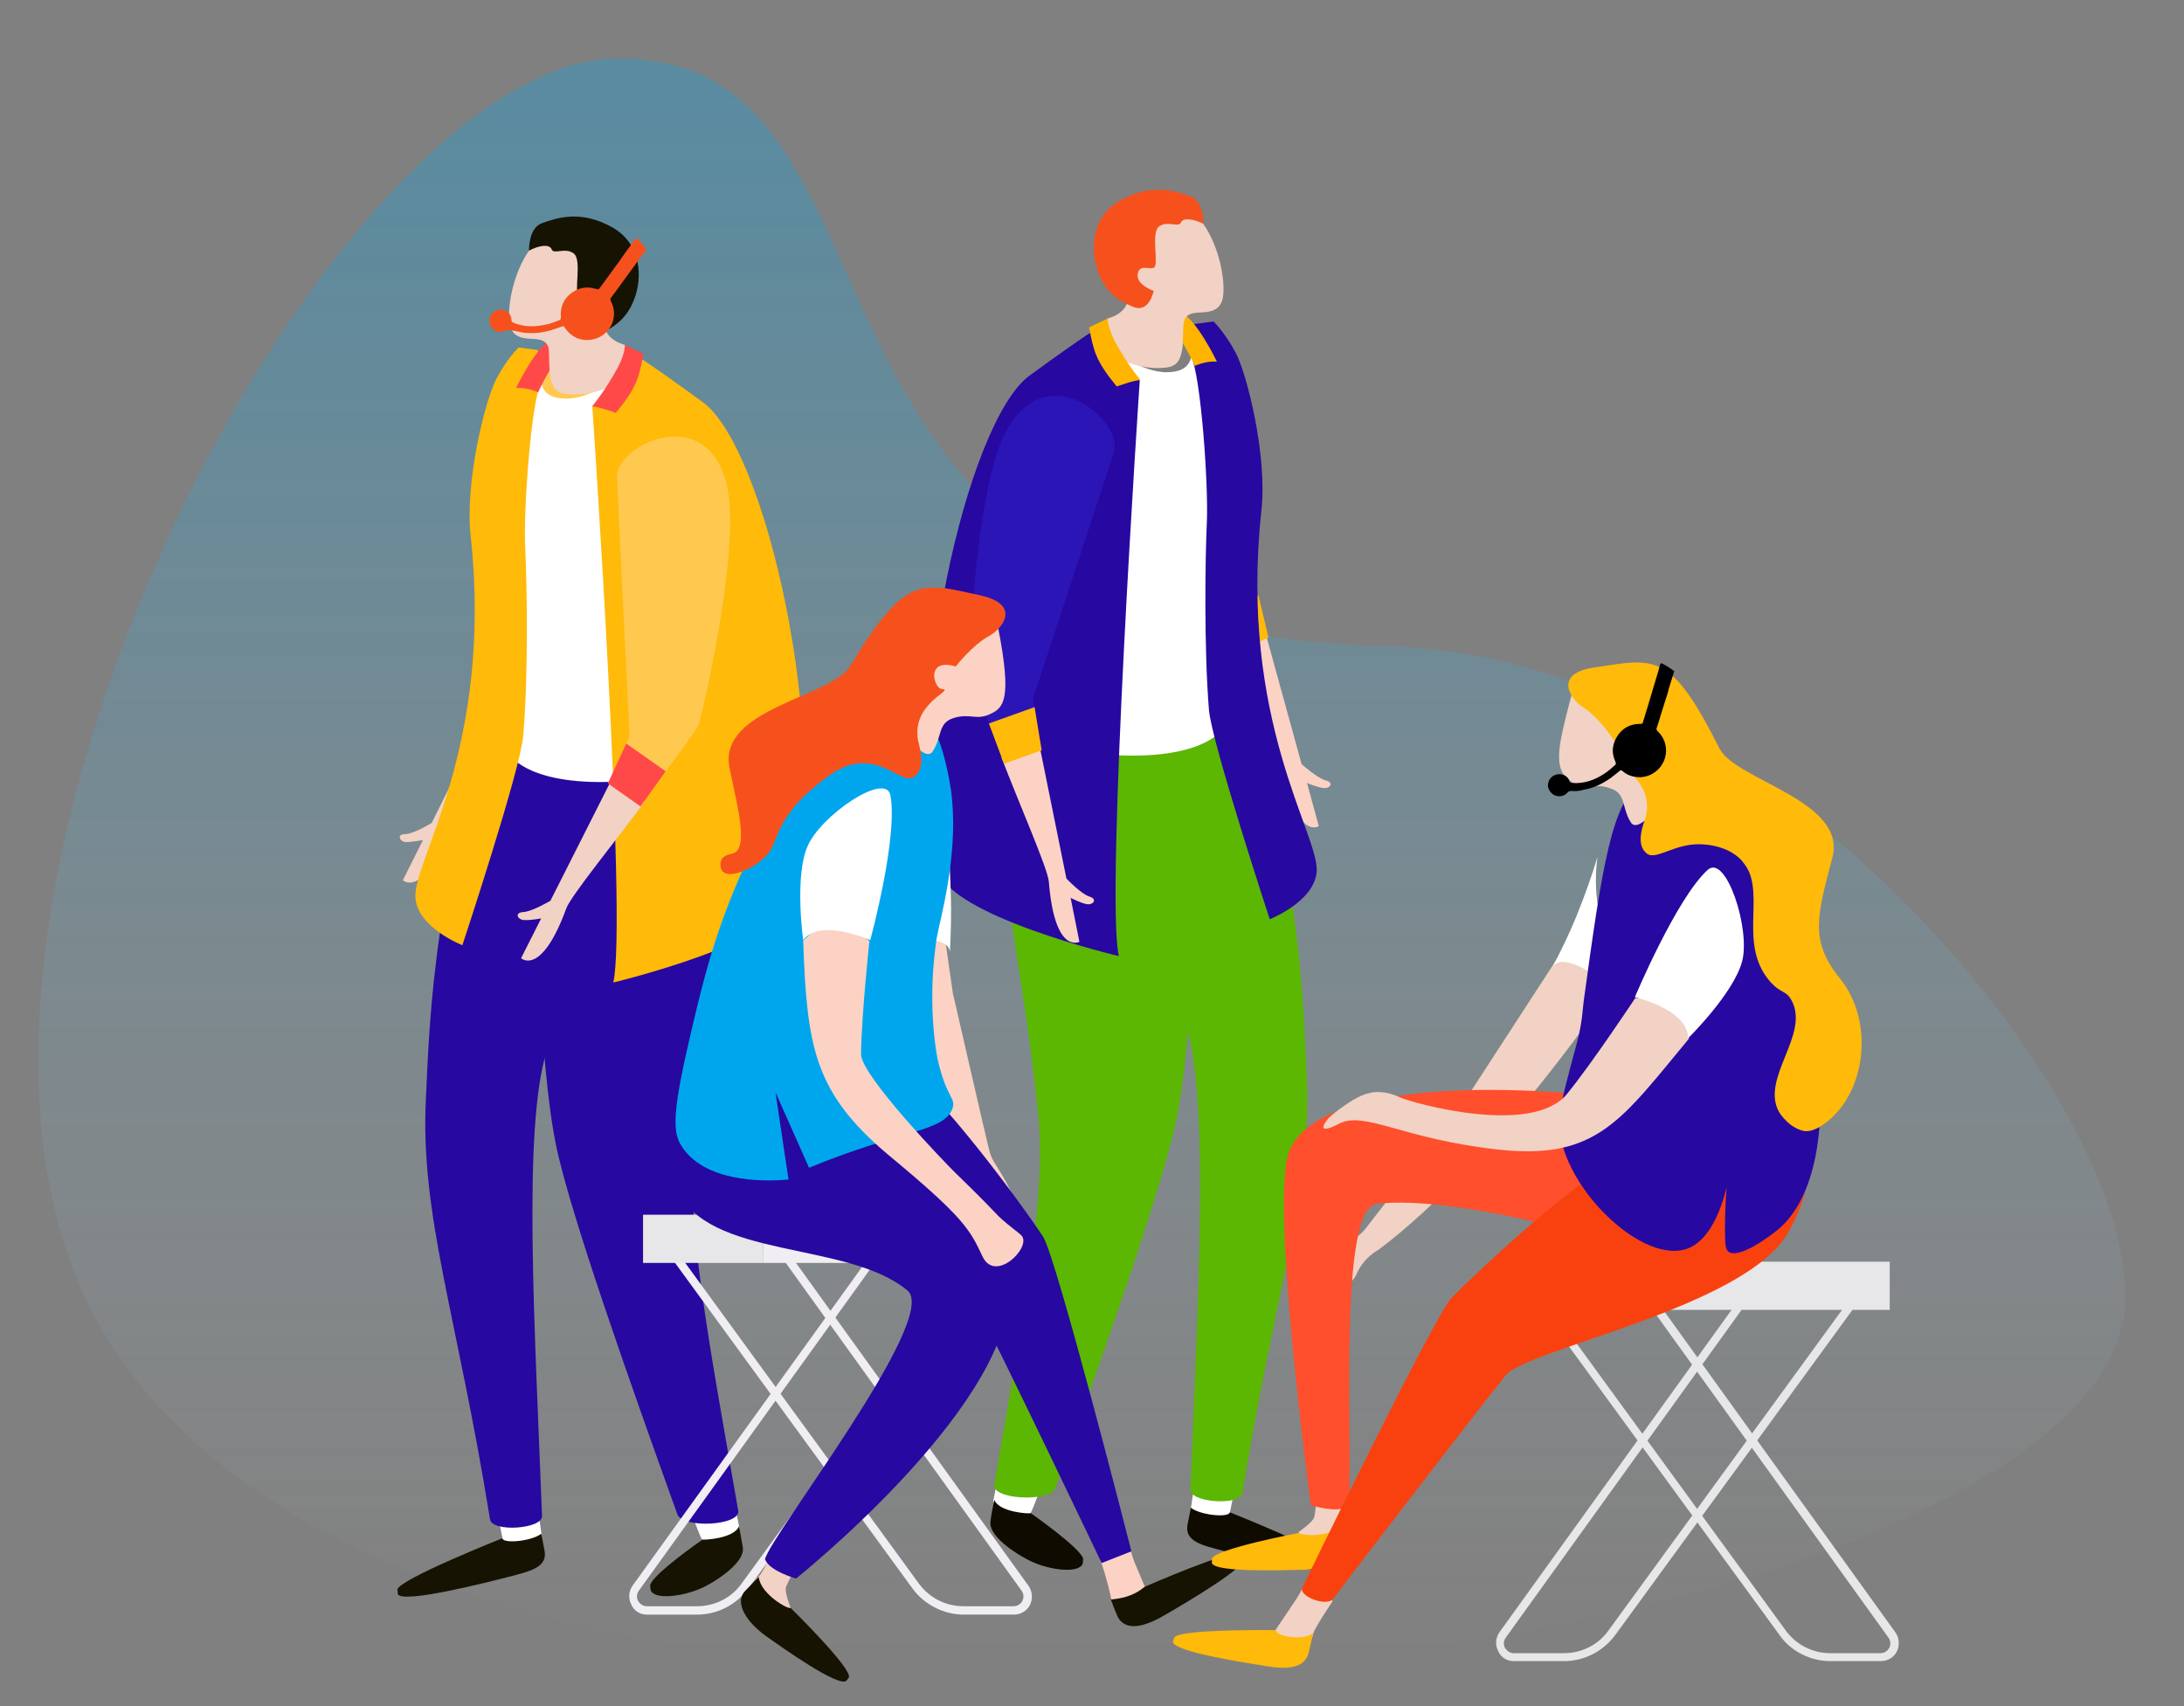 <?xml version="1.0" encoding="utf-8"?>
<!-- Generator: Adobe Illustrator 22.1.0, SVG Export Plug-In . SVG Version: 6.00 Build 0)  -->
<svg version="1.1" id="Layer_1" xmlns="http://www.w3.org/2000/svg" xmlns:xlink="http://www.w3.org/1999/xlink" x="0px" y="0px"
	 viewBox="0 0 521 407" style="enable-background:new 0 0 521 407;" xml:space="preserve">
<rect x="0" y="0" width="521" height="407" fill="#808080" stroke="none"/>
<style type="text/css">
	.st0{opacity:0.3;fill:url(#SVGID_1_);enable-background:new    ;}
	.st1{fill:#FBD2C4;}
	.st2{fill:#FFBA0A;}
	.st3{fill:#FFFFFF;}
	.st4{fill:#5BB702;}
	.st5{fill:#2708A0;}
	.st6{fill:#FFB400;}
	.st7{fill:#F1D2C4;}
	.st8{fill:#F6511D;}
	.st9{fill:#100B00;}
	.st10{fill:#2C15B7;}
	.st11{fill:#FFC950;}
	.st12{fill:#FF4949;}
	.st13{fill:#161303;}
	.st14{fill:#F0EDF3;}
	.st15{fill:#E7E6E8;}
	.st16{fill:#00A6ED;}
	.st17{fill:#FF4F2C;}
	.st18{fill:#F94110;}
</style>
<linearGradient id="SVGID_1_" gradientUnits="userSpaceOnUse" x1="258.075" y1="380.149" x2="258.075" y2="766" gradientTransform="matrix(1 0 0 -1 0 780.032)">
	<stop  offset="0" style="stop-color:#FFFFFF;stop-opacity:0"/>
	<stop  offset="2.168840e-02" style="stop-color:#F6FCFE;stop-opacity:2.168840e-02"/>
	<stop  offset="0.183" style="stop-color:#B6E5FA;stop-opacity:0.183"/>
	<stop  offset="0.342" style="stop-color:#7ED2F6;stop-opacity:0.342"/>
	<stop  offset="0.494" style="stop-color:#51C2F3;stop-opacity:0.494"/>
	<stop  offset="0.64" style="stop-color:#2EB6F0;stop-opacity:0.64"/>
	<stop  offset="0.776" style="stop-color:#15ADEE;stop-opacity:0.776"/>
	<stop  offset="0.9" style="stop-color:#05A8ED;stop-opacity:0.9"/>
	<stop  offset="1" style="stop-color:#00A6ED"/>
</linearGradient>
<path class="st0" d="M18.9,306.4C-23.2,208.2,80.4,15.4,146.6,14c77.1-1.6,30.1,137,184.7,140.2c94.6,2,183.6,115.9,175.1,161
	C490.2,401.4,82.9,455.5,18.9,306.4z"/>
<g>
	<g>
		<g>
			<path class="st1" d="M306.4,183.3c-0.5-3.2-8.4-18-13.3-28.8l8.7-3.8l8.7,31.6c0,0,3.8,3.4,5.8,3.9s1,2-0.6,1.8s-3.9-1.2-3.9-1.2
				l2.8,10.3C314.7,197.1,309.1,200.6,306.4,183.3z"/>
			<polygon class="st2" points="302.6,152.1 293.9,156 289.6,146.6 300.2,142 			"/>
		</g>
		<g>
			<polygon class="st3" points="294.3,356.4 293.4,360.8 293.4,362.8 288.6,365.2 284.1,359.8 284.7,355.7 			"/>
			<path class="st3" d="M248.4,354.6c0,0-2.3,6.3-2.6,6.4c-0.3,0.2-4.1,1.9-4.1,1.9l-4.8-4.6l0.8-4L248.4,354.6z"/>
			<path class="st4" d="M275.6,161.4l9.7,45.2c0,0-0.5,40-4.6,60.2c-3.2,15.9-17.7,56.9-29,88.3c-1.3,3.3-15.1,2.7-14.5-0.9
				c7.2-42,12.4-68.5,10.5-87.9c-3.6-36.1-8.9-49.7-11.2-99.2L275.6,161.4z"/>
			<path class="st4" d="M254.1,165.1l12.1,41.6c0,0,11.6,22,16.6,37.5c5.9,18.2,2.9,66.1,1.2,111.2c-0.1,3.1,11.9,3.9,12.4,0.8
				c7.9-49,16.8-72.5,15.3-100.4c-0.9-19.5-1.9-54.9-19.5-101.2L254.1,165.1z"/>
			<path class="st3" d="M266.1,92.4l-1.8-9.4c0,0,8.2,6,14.2,5.8c5.9-0.1,5.9-3.7,6-7.1c0-3.4,7.4,4.8,7.2,5
				c-0.2,0.2,3.2,28.9,3.2,28.9l-3.3,58.4c0,0-4.6,7.5-26.7,6.1L266.1,92.4z"/>
			<path class="st5" d="M284.9,77.3l4.6-0.6c0,0,2.7,2.6,5.3,7.5c2.6,4.9,7.6,24.5,6.1,37.7c-5.4,50.1,13.8,77.2,13.2,86
				c-0.5,7.2-11.2,11.4-11.2,11.4s-13.8-42-14.5-49.9c-1.2-14.8-0.9-36.3-0.5-44.9s-1.4-34.8-3.8-39.6L284.9,77.3z"/>
			<path class="st5" d="M265.5,89.6l-3.1-11.7c0,0-3.2,1.8-16.8,11.7c-15,11-30.6,79.8-21.8,117.9c2.5,11,43.1,20.6,43.1,20.6
				c-3.3-14.4,5-137.4,5-137.4L265.5,89.6z"/>
			<path class="st6" d="M281.4,74.3c4.1,1.8,8.9,12,8.9,12c-2.5-0.3-5.3,1-5.3,1s-0.7-2-4.8-8.8C280.2,78.5,277.1,72.5,281.4,74.3z"
				/>
			<path class="st7" d="M264,84.2l4,1.8c2.8,1.3,5.8,1.9,8.8,1.8l0,0c3.7-0.1,4.7-1.2,5.3-4.9c0.1-0.6,0.1-5.4,0.3-6
				c0.9-4.3,7-0.4,9-4.8c2.1-4.5-2.5-28.9-18.8-23.9s5.9,23.6-8.4,27.8L264,84.2z"/>
			<path class="st6" d="M264.2,76c0,0,0.1,2.3,1.9,5.7c3,5.5,6,9,6,9c-1-0.2-5.7,1.5-5.7,1.5c-5.1-6.2-5.5-8.5-6.6-14.1L264.2,76z"
				/>
			<path class="st8" d="M283.9,46.8c-3.7-1.3-9.2-3.1-16.6,1c-7.3,4.1-7.1,12.3-5.4,16.9c1.6,4.6,4.4,6.9,8.4,8.5
				c3.9,1.6,4.9-3.8,4.9-3.8s-4.1-1.4-3.8-3.9c0.3-2.5,2.4-1.2,3.8-1.6s-0.7-8.1,1.2-9.8c2-1.6,4.8,0.3,5.3-1s3.2-0.8,5.4,0.3
				C287.1,53.5,287.3,48,283.9,46.8z"/>
			<path class="st9" d="M318.3,374.1c0-0.2,0.1-1,0.1-1.1c-0.6-2.5-25-12.2-25-12.2c-0.4,1.4-7.3,0.6-9.3-1.1c0,0-0.6,2.8-0.8,4
				c-0.8,4.1,3.6,5,8.6,6.3C297,371.2,317.5,376.4,318.3,374.1z"/>
			<path class="st9" d="M258.3,373c0-0.2,0.1-1,0.1-1.1c-0.5-2.5-12.5-10.9-12.5-10.9c-0.3,0.2-7.6-0.2-8.7-3.2c0,0-0.8,3.8-0.9,5
				c-0.8,4.1,8,9,9.9,9.8C250.8,374.7,257.5,375.4,258.3,373z"/>
		</g>
		<g>
			<path class="st10" d="M248,177.5l-9,3.2c-1.6-5-7.8-19.5-7.7-21.4c0.2-9.4,2-44.5,8.9-56.8c9.9-17.6,28-1.9,25.5,5.5
				c-5,15.3-19.3,58.7-19.3,58.7L248,177.5z"/>
			<path class="st1" d="M250.2,210.3c-0.3-3.2-7.1-18.6-11.3-29.6l9-3.2l6.5,32.1c0,0,3.5,3.7,5.5,4.3s0.9,2.1-0.7,1.8
				c-1.5-0.3-3.8-1.5-3.8-1.5l2.1,10.5C257.4,224.7,251.6,227.8,250.2,210.3z"/>
			<polygon class="st2" points="248.5,179 239.5,182.2 235.9,172.6 246.8,168.7 			"/>
		</g>
	</g>
</g>
<g>
	<g>
		<g>
			<path class="st11" d="M121.8,156.9c0,0-2.5-45.6-3.3-61.7c-0.4-7.7,21.1-18.2,26.1,1.4c3.5,13.7-4,48-6.3,57.2
				c-0.4,1.9-10.1,14.1-12.9,18.7l-7.8-5.5L121.8,156.9z"/>
			<path class="st7" d="M96.1,210l4.8-9.6c0,0-2.5,0.5-4.1,0.5c-1.5-0.1-2.2-1.9-0.2-1.9c2.1,0,6.4-2.7,6.4-2.7l14.6-29.4l7.8,5.5
				c-6.9,9.6-17.5,22.7-18.7,25.7C101,214.5,96.1,210,96.1,210z"/>
			<polygon class="st12" points="121,158.7 130.5,165.3 124.5,173.7 116.7,168.3 			"/>
		</g>
		<g>
			<polygon class="st3" points="128.6,362 129.2,366.1 124.8,371.5 120,369.1 119.9,367.1 119,362.7 			"/>
			<path class="st3" d="M175.6,360.6l0.8,4l-4.8,4.6c0,0-3.7-1.7-4.1-1.9c-0.3-0.1-2.6-6.4-2.6-6.4L175.6,360.6z"/>
			<path class="st5" d="M176.8,173.3c-2.3,49.5-7.6,63.1-11.2,99.2c-1.9,19.4,3.2,45.9,10.5,87.9c0.6,3.6-13.2,4.3-14.5,0.9
				c-11.3-31.4-25.8-72.4-29-88.3c-4.1-20.2-4.6-60.2-4.6-60.2l9.7-45.2L176.8,173.3z"/>
			<path class="st5" d="M121.1,160.9c-17.6,46.3-18.6,81.7-19.5,101.2c-1.4,27.9,7.4,51.4,15.3,100.4c0.5,3.1,12.5,2.3,12.4-0.8
				c-1.7-45.1-4.7-93,1.2-111.2c5-15.5,16.6-37.5,16.6-37.5l12.1-41.6L121.1,160.9z"/>
			<path class="st3" d="M148.5,186.4c-22,1.4-26.7-6.1-26.7-6.1l-3.3-58.4c0,0,3.5-28.7,3.2-28.9c-0.2-0.2,7.1-8.5,7.2-5
				c0,3.4,0,7,6,7.1c5.9,0.2,14.2-5.8,14.2-5.8l-1.8,9.4L148.5,186.4z"/>
			<path class="st2" d="M129.1,91.1c-2.4,4.8-4.3,31-3.8,39.6c0.4,8.6,0.8,30.1-0.5,44.9c-0.6,7.9-14.5,49.9-14.5,49.9
				s-10.8-4.2-11.2-11.4c-0.6-8.8,18.6-35.9,13.2-86c-1.5-13.2,3.5-32.7,6.1-37.7c2.6-4.9,5.3-7.5,5.3-7.5l4.6,0.6L129.1,91.1z"/>
			<path class="st2" d="M141.3,97c0,0,8.4,123,5,137.4c0,0,40.6-9.7,43.1-20.6c8.9-38.2-6.7-107-21.8-117.9
				C154,86,150.8,84.2,150.8,84.2l-3.1,11.7L141.3,97z"/>
			<path class="st12" d="M133.2,84.8c-4.1,6.8-4.8,8.8-4.8,8.8s-2.8-1.3-5.3-1c0,0,4.8-10.2,8.9-12
				C136.2,78.8,133.2,84.8,133.2,84.8z"/>
			<path class="st7" d="M149.1,82.3c-14.3-4.2,7.9-22.8-8.4-27.8s-20.9,19.4-18.8,23.9c2,4.4,8.1,0.5,9,4.8c0.1,0.6,0.1,5.4,0.3,6
				c0.5,3.7,1.6,4.8,5.3,4.9l0,0c3,0.1,6-0.5,8.8-1.8l4-1.8L149.1,82.3z"/>
			<path class="st12" d="M153.5,84.4c-1.1,5.7-1.5,7.9-6.6,14.1c0,0-4.7-1.7-5.7-1.5c0,0,3-3.5,6-9c1.9-3.4,1.9-5.7,1.9-5.7
				L153.5,84.4z"/>
			<path class="st13" d="M126.2,59.8c2.2-1.2,4.9-1.7,5.4-0.3c0.5,1.3,3.3-0.6,5.3,1s-0.1,9.4,1.2,9.8c1.5,0.4,3.6-0.9,3.8,1.6
				c0.3,2.5-3.8,3.9-3.8,3.9s1,5.4,4.9,3.8s6.8-4,8.4-8.5c1.7-4.6,1.9-12.8-5.4-16.9c-7.4-4.1-12.9-2.3-16.6-1
				C126,54.3,126.2,59.8,126.2,59.8z"/>
			<path class="st13" d="M121.3,376.2c5-1.3,9.4-2.2,8.6-6.3c-0.2-1.2-0.8-4-0.8-4c-2,1.7-8.9,2.5-9.3,1.1c0,0-24.4,9.7-25,12.2
				c0,0.1,0.1,0.9,0.1,1.1C95.8,382.7,116.3,377.5,121.3,376.2z"/>
			<path class="st13" d="M167.3,378.9c1.8-0.7,10.6-5.7,9.9-9.8c-0.2-1.2-0.9-5-0.9-5c-1.2,3-8.4,3.3-8.7,3.2c0,0-12,8.3-12.5,10.9
				c0,0.1,0.1,0.9,0.1,1.1C155.9,381.7,162.6,381,167.3,378.9z"/>
		</g>
		<g>
			<path class="st11" d="M150.2,175.6c0,0-2.3-45.6-3-61.7c-0.4-7.7,21.2-18.1,26.1,1.5c3.4,13.7-4.2,48-6.5,57.1
				c-0.4,1.9-10.2,14.1-13.1,18.6l-7.8-5.5L150.2,175.6z"/>
			<path class="st7" d="M124.3,228.6l4.8-9.5c0,0-2.5,0.5-4.1,0.4s-2.3-1.8-0.2-1.9c2.1-0.1,6.5-2.7,6.5-2.7l14.8-29.3l7.8,5.5
				c-7,9.5-17.7,22.6-18.8,25.6C129.1,233.1,124.3,228.6,124.3,228.6z"/>
			<polygon class="st12" points="149.4,177.4 158.8,184 152.8,192.4 145,186.9 			"/>
		</g>
	</g>
	<path class="st8" d="M124.5,79.3c2.5,0.4,4.9,0.1,7.2-0.6l0,0l0,0c0.2-0.1,0.4-0.1,0.6-0.2l0,0c0.2-0.1,0.4-0.1,0.6-0.2l0,0
		c0.2-0.1,0.4-0.1,0.6-0.2l0,0c0.2-0.1,0.4-0.2,0.6-0.2c0.3-0.1,0.4-0.1,0.6,0.2c0.7,1.1,1.7,2,3,2.6c0.8,0.3,1.8,0.5,2.9,0.4
		c4.6-0.4,7.3-5.2,5.1-9.3c-0.1-0.3-0.1-0.5,0-0.7c0.7-0.9,1.3-1.8,2-2.7c1.2-1.6,2.3-3.2,3.5-4.8c0.2-0.2,0.3-0.4,0.5-0.7l0,0
		c0.8-1.1,1.6-2.2,2.5-3.3c-0.6-1-1.4-2-2.3-2.8c-0.2,0-0.3,0.1-0.4,0.3c-0.2,0.3-0.5,0.6-0.7,1c0,0,0,0.1-0.1,0.1
		c-0.9,1.2-1.8,2.4-2.6,3.6l0,0c-0.1,0.2-0.3,0.4-0.4,0.6c-1.6,2.1-3.1,4.3-4.7,6.4c-0.1,0.2-0.3,0.3-0.5,0.2
		c-0.2-0.1-0.3-0.1-0.5-0.1c-1.9-0.6-3.7-0.3-5.4,0.8c-2.1,1.4-3,3.5-2.8,6c0,0.4-0.1,0.6-0.4,0.7c-1,0.4-2,0.8-3,1l0,0l0,0
		c-2.7,0.6-5.3,0.7-7.9-0.4c-0.3-0.1-0.5-0.3-0.5-0.7c0-1.2-0.9-2.2-2-2.4c-1.2-0.3-2.3,0.3-3,1.4c-0.5,0.9-0.3,2.3,0.5,3.1
		c0.9,0.9,2.2,1.1,3.2,0.4c0.3-0.2,0.5-0.2,0.8,0C122.5,78.8,123.5,79.1,124.5,79.3z"/>
</g>
<g>
	<path class="st14" d="M150.6,382.8c-0.8-1.5-0.6-3.2,0.3-4.5l61.7-85.7l27.4,2.1L178.5,379c-2.9,3.9-7.4,6.2-12.2,6.2h-12
		C152.7,385.2,151.2,384.3,150.6,382.8z M213.4,294.7l-61,84.8c-0.5,0.7-0.6,1.6-0.2,2.4c0.5,0.8,1.2,1.3,2.1,1.3h12
		c4.2,0,8.2-2,10.6-5.4l59.3-81.4L213.4,294.7z"/>
	<path class="st14" d="M217.7,379l-61.4-84.2l27.4-2.1l61.7,85.7c0.9,1.3,1,3.1,0.3,4.5s-2.2,2.3-3.8,2.3h-12
		C225.1,385.2,220.5,382.8,217.7,379z M159.9,296.4l59.3,81.4c2.5,3.4,6.4,5.4,10.6,5.4h12c0.9,0,1.7-0.5,2.1-1.3s0.3-1.7-0.2-2.4
		l-61-84.8L159.9,296.4z"/>
	<rect x="153.4" y="289.8" class="st15" width="28.6" height="11.5"/>
	<rect x="182" y="289.8" class="st14" width="62" height="11.5"/>
</g>
<g>
	<g>
		<g>
			<path class="st1" d="M206.5,195.6c0,0,8,51.1,24.7,82.1c0,0,2.5,3,2.3,7.6c-0.1,2.2,2.1,6.6,3,3c0.9-3.6,2.2-1.6,3.5,0.9
				c1.1,2.2,2.4,5,2.4,5s3.1-1.2-0.7-8.9c-3.8-7.7-4.9-7.7-5.7-10.8c-0.6-2.3-8.7-37.6-8.7-37.6l-6.3-44
				C221,192.9,210.5,190.5,206.5,195.6z"/>
			<path class="st3" d="M226.6,227c0.2-3.7,0.4-8.5,0.2-14.1c-0.3-10.4-0.7-19.4-4.7-20.8c-1.1-0.4-2.3-0.1-3.4,0.5
				c-2.7,9.4-5.3,18.9-8,28.3l1.1,6.1C212.1,224.6,226,222.2,226.6,227z"/>
		</g>
		<g>
			<path class="st1" d="M262.3,371.7c0,0,1.1,2.9,1.7,5.3c0.4,1.3,1.1,4.5,1.1,4.5l11.1,4.1c0,0-2.6-5.8-5.4-12.5
				c-0.7-1.6-2-6.4-2-6.4L262.3,371.7z"/>
			<path class="st13" d="M278.4,385c-4.3,2.6-9.2,4.5-11.5,1.2c-0.6-1-1.9-4.6-1.9-4.6c2-0.2,5.2-0.6,8-3c0,0,21.2-9.3,23.2-8
				c0.1,0,0.6,0.7,0.8,0.8C298.1,373.5,282.7,382.5,278.4,385z"/>
			<path class="st5" d="M172.8,264.8c6.5,19.4,55.9,38.8,59.8,46c6.2,11.8,30.2,62.1,30.2,62.1l7.1-2.8c0,0-17.9-70.3-21.1-75.1
				c-5.5-8.3-24-33.6-36.3-43.3c-4.2-3.3-16-13.2-16-13.2S162.3,232.9,172.8,264.8z"/>
			<path class="st7" d="M185.2,367.4l-2,5c0,0-1.4,3-2.4,3.9c-1,0.8-0.9,1.8-0.9,1.8l5.9,8.5l2.8-3c0,0-1.5-3.8-1.1-5
				c0.4-1.1,1.8-3.6,1.8-3.6l3.2-5.7L185.2,367.4z"/>
			<path class="st13" d="M182.7,390.3c-4.2-3-7.8-7.8-4.9-10.8c1.1-1.1,3.2-3.3,3.2-3.3c0.4,4.1,7,7.8,7.6,7.4
				c0,0,14.8,14.5,13.9,16.6c-0.1,0.1-0.5,0.7-0.6,0.8C200,402.6,186.5,393,182.7,390.3z"/>
			<path class="st5" d="M175.4,249c4.1-0.7,9.9-1.2,16.6,0c26.6,4.9,50.1,34.3,48.8,59.9c-1.4,28.2-50.9,67.7-50.9,67.7l0,0
				c0,0-6.4-1.8-7.4-4.6c1.2-5.6,41.8-57.5,34-64.1c-14.3-12-47.9-7.3-55.1-24.4C157.1,273.7,165.7,260.2,175.4,249z"/>
			<path class="st16" d="M188.1,281.4c-3.2,0.3-19.3,1.5-25.4-7.8c-2-3-2.6-6.8,1.5-24.5c3.5-15.2,6.4-27.4,14.1-44
				c7.6-16.6,13.2-22.8,14.7-24.5c4.9-5.3,14.7-16,22.9-13.4c7.2,2.2,9.5,13.5,10.5,18.6c2.7,13.4-0.9,28.8-2.3,34.9
				c-0.1,0.5-0.3,1.3-0.5,2.4c0,0-0.2,0.8-0.3,1.7c-2.3,16.6,0.5,28.5,0.5,28.5c2.1,8.8,4.3,8.6,3.4,11.2
				c-2.1,5.6-11.9,4.9-34.2,14.1c0,0,0,0,0,0l-8-18L188.1,281.4z"/>
			<path class="st1" d="M238.1,149.7c3.4,17.4,1.3,19.2-2,20.7c-3.2,1.5-4.7-0.3-8.6,0.9c-3.9,1.2-2.7,4.6-5.1,8.1
				c-1.7,2.3-7.2-3.9-7.2-8.5c0.1-4.5-1.7-8.2,4.4-10.2c6-2.2,4.7-5.9,10.6-10.6C236.2,145.2,238.1,149.7,238.1,149.7z"/>
			<path class="st8" d="M233.7,142c10.2,2.2,5.3,8.1,2.3,9.7c-4.1,2.2-8,7.3-8,7.3c-7.3-2.2-5.3,5.4-3.2,5.4
				c3.1,0.2-8.1,3.5-5.6,13.1c1.2,4.5,0.4,6.7-1.1,7.8c-2.5,1.8-6.3-3.5-12.8-3.2c-4.6,0.2-8.3,3.4-11.4,6c-2.7,2.2-4.4,4.3-4.9,5
				c-4.7,6-3.5,9-7.3,12.1c-3.1,2.6-7.7,4.2-9.2,2.8c-0.7-0.6-0.8-2-0.4-2.9c0.7-1.3,2.3-1.2,3.2-1.7c3.3-1.9,0.2-12.6-1.3-20.4
				c-2.6-14,24.4-16.7,28.8-24.1C216.1,136.9,219.8,139,233.7,142z"/>
			<g>
				<path class="st1" d="M191.6,224.4c0.9,25.2,2.5,36.2,20.4,51.2c18,14.9,19.4,17.8,22.4,24.2c3,6.3,11.5-2,9.4-4.9
					c-0.6-0.8-4.3-3.2-6.6-5.8c0,0-3.3-3.5-9.2-9.2c-2.2-2.1-22.6-23.3-22.6-28.4c0.1-9.2,2-27,2-27l-8.8-6.6L191.6,224.4z"/>
				<path class="st3" d="M212.4,189.7c1.9,10-4.8,34.6-4.8,34.6s-11.9-5.4-16,0c0,0-2.1-15.1,1-22.3
					C195.6,194.7,211.2,184,212.4,189.7z"/>
			</g>
		</g>
	</g>
</g>
<g>
	<path class="st15" d="M357.4,393.9c-0.8-1.5-0.6-3.2,0.3-4.5l61.7-85.7l27.4,2.1l-61.5,84.3c-2.9,3.9-7.4,6.2-12.2,6.2h-12
		C359.5,396.3,358,395.4,357.4,393.9z M420.2,305.9l-61,84.8c-0.5,0.7-0.6,1.6-0.2,2.4c0.5,0.8,1.2,1.3,2.1,1.3h12
		c4.2,0,8.2-2,10.6-5.4l59.3-81.4L420.2,305.9z"/>
	<path class="st15" d="M424.6,390.2l-61.5-84.3l27.4-2.1l61.7,85.7c0.9,1.3,1,3.1,0.3,4.5c-0.7,1.4-2.2,2.3-3.8,2.3h-12
		C431.9,396.3,427.3,394,424.6,390.2z M366.7,307.6L426,389c2.5,3.4,6.4,5.4,10.6,5.4h12c0.9,0,1.7-0.5,2.1-1.3s0.3-1.7-0.2-2.4
		l-61-84.8L366.7,307.6z"/>
	<rect x="360.2" y="301" class="st15" width="28.6" height="11.5"/>
	<rect x="388.8" y="301" class="st15" width="62" height="11.5"/>
</g>
<g>
	<path class="st7" d="M373.6,225.4l-24.3,37.4c0,0-22.2,28.6-23.7,30.5c-2,2.4-3,2-9.7,7.4c-6.6,5.3-4.3,7.8-4.3,7.8s2.4-2,4.3-3.5
		c2.2-1.8,4.2-3.1,3.6,0.6c-0.6,3.6,3.1,0.5,4-1.4c1.8-4.3,5.3-6,5.3-6c28.2-21.1,56.9-64.2,56.9-64.2
		C384.2,227.6,373.7,225.5,373.6,225.4z"/>
	<path class="st3" d="M383.7,236.7l3.6-5c-2.1-3.2-5.3-9-6.3-16.8c-0.5-4.1-0.3-7.7,0.1-10.5c-1.3,4.4-3,9.1-5,14.1
		c-1.8,4.4-3.8,8.5-5.7,12.1C372.9,226.6,384.4,234.5,383.7,236.7z"/>
	<path class="st7" d="M314.5,351.5L314,358c0,0-0.2,2.9-0.5,4c-0.4,1.2-3.7,3.5-3.7,3.5l0.7,4l9.6-3.8c0,0,0.6-0.7,0.2-1.9
		c-0.4-1.3,0.1-4.6,0.1-4.6l1.1-5.3L314.5,351.5z"/>
	<path class="st2" d="M289.1,372.9c0-0.1,0-0.9,0-1c0.4-2.3,20.8-6.2,20.8-6.2c0.3,0.7,7.8,1.2,10.4-2c0,0,0.5,3.1,0.8,4.5
		c0.7,4-4.8,6.1-10.1,6.3C306.4,374.6,289.8,375.2,289.1,372.9z"/>
	<path class="st7" d="M312.4,375.7c0,0-2.3,4.6-3.3,6c-4.1,6.1-7.6,11.3-7.6,11.3l10.7-1.3c0,0,0.9-0.7,1.1-2
		c0.3-1.3,4.6-7.7,4.6-7.7L312.4,375.7z"/>
	<path class="st2" d="M279.8,391.6c0-0.1,0.3-0.9,0.4-1c1.4-2,24.2-1.7,24.2-1.7c-0.2,1.5,6.8,2.7,8.9,0.6c0,0-0.8,3.5-1.1,4.7
		c-0.9,3.9-5.2,4.1-10.1,3.3C297.1,396.7,279.5,394,279.8,391.6z"/>
	<path class="st17" d="M387.8,297.2c0,0-39.7-12.3-59.4-10c-10.1,1.2-4.9,66.8-7,72.2c-2.4,1.7-8.7-0.3-8.7-0.3s-9.9-73-5.1-84.6
		c7.3-17.4,56.6-16.4,89.2-11L387.8,297.2z"/>
	<path class="st18" d="M408.4,264c0,0-13.5,7.5-18.2,9.9c-14,7.1-37,28.7-43.9,35.7c-4.1,4.2-35.6,69.1-35.6,69.1
		c-1.1,1.9,5,4.5,7.1,3c0,0,33-43.2,41.4-53.6c5.2-6.3,57.4-16.2,67.4-34.1C443,265,408.4,264,408.4,264z"/>
	<path class="st5" d="M411.9,283.3c-3,11.9-7.8,14.1-9.7,14.7c-11.6,3.7-32.3-17.7-30.1-32.5c0.5-3.2,1.4-6.8,4.1-16.8
		c1.3-4.8,1.4-8.6,1.6-9.9c4.2-30.5,6.8-49.8,14.6-52.1c7-2.1,16.4,9.8,20.6,15.2c24.2,30.7,27.4,77.7,11.3,91.3
		c-2,1.7-9.5,7.3-12,5.4c-0.6-0.5-0.8-1.4-0.8-5.6C411.5,289,411.7,285.7,411.9,283.3z"/>
	<path class="st7" d="M382.1,166.7c0.6,0.5,0.5,0.4,0.8,0.6c1.1,0.9,2,2.2,6.3,6.9c1.6,1.8,2.2,2.5,3.3,3.3c2.2,1.8,3.2,1.6,3.8,2.9
		c1.1,2.1,0.3,4.6,0.3,7.6c-0.2,4.5-5.8,10.7-7.5,8.3c-2.3-3.5-1.1-7-4.9-8.2c-3.8-1.4-5.3,0.4-8.5-1.1c-0.1-0.1-1.2-0.6-2.1-1.5
		c-2.9-3-1.7-8.2,0.9-18.2c0.6-2.3,1.2-4.3,2.3-4.5C377.5,162.6,378.1,163.5,382.1,166.7z"/>
	<path class="st2" d="M410.2,178.6c3.9,7.6,30.6,12.4,26.9,26.1c-3.6,13.7-5.5,19.7,1.8,28.7c8.7,10.7,6.1,28.9-4.9,35.5
		c-1.6,0.9-2.8,1.1-3.8,0.9c-3.4-0.8-5.5-4-5.8-4.5c-4.5-8.1,7.4-18.4,3-26.6c-1.4-2.6-2.5-1.5-5.2-4.6c-8.2-9.5,0.1-22.5-7.2-29.3
		c-3-2.8-7.1-3.2-8.1-3.3c-7.1-0.8-11.7,4-14.1,2.1c-1.4-1.2-2.1-3.3-0.5-7.8c3.3-9.4-7.8-13.6-4.6-13.5c2.1,0.1,4.7-7.4-2.7-5.7
		c0,0-3.4-5.4-7.4-7.9c-2.8-1.7-7.4-8.1,3-9.5C394.8,157.1,398.5,155.3,410.2,178.6z"/>
	<path class="st7" d="M401.1,238.2l-11-0.1c0,0-10.4,15.7-16.3,22.9c-8.4,10.2-36.8,2.1-39.6,0.9c-4.6-2.2-7.6-1.1-7.6-1.1
		c-3.3,0.6-8.7,5-9.4,5.7c-0.7,0.6-4,4.8,2.2,1.6s15.1,3.7,38.4,6.2c23.2,2.4,29-7.1,45.1-26.5L401.1,238.2z"/>
	<path class="st3" d="M415.6,229.3c-2,7.7-12.9,18.4-12.9,18.4c0-6.9-12.7-9.8-12.7-9.8s9.9-23.6,17.4-30.4
		C411.8,203.7,417.6,221.7,415.6,229.3z"/>
	<path d="M377.8,188.4c2.5-0.4,4.6-1.5,6.6-2.9l0,0l0,0c0.2-0.2,0.3-0.3,0.5-0.4l0,0c0.2-0.1,0.3-0.3,0.5-0.4l0,0
		c0.2-0.1,0.3-0.3,0.5-0.4l0,0c0.2-0.1,0.3-0.3,0.5-0.4c0.2-0.2,0.3-0.2,0.6,0c1,0.9,2.2,1.4,3.7,1.5c0.9,0.1,1.9-0.1,2.9-0.5
		c4.2-1.9,5.2-7.3,1.8-10.5c-0.2-0.2-0.3-0.4-0.2-0.7c0.4-1.1,0.7-2.1,1-3.2c0.6-1.9,1.2-3.8,1.8-5.7c0-0.3,0.1-0.5,0.2-0.8l0,0
		c0.4-1.3,0.8-2.6,1.2-3.9c-1-0.7-2-1.4-3.1-1.9c-0.1,0.1-0.2,0.2-0.3,0.4c-0.1,0.3-0.2,0.7-0.3,1.1v0.1c-0.4,1.4-0.9,2.9-1.3,4.3
		l0,0c-0.1,0.2-0.1,0.5-0.2,0.7c-0.8,2.6-1.5,5.1-2.3,7.6c-0.1,0.2-0.2,0.3-0.5,0.3c-0.2,0-0.3,0-0.5,0c-2,0.1-3.6,0.9-4.8,2.5
		c-1.5,2.1-1.8,4.3-0.7,6.6c0.1,0.4,0.1,0.6-0.2,0.8c-0.8,0.7-1.6,1.4-2.5,2l0,0l0,0c-2.3,1.5-4.8,2.4-7.6,2.2
		c-0.4,0-0.6-0.1-0.7-0.5c-0.4-1.1-1.5-1.7-2.7-1.6c-1.3,0.2-2.2,1-2.4,2.3c-0.2,1,0.5,2.2,1.5,2.7c1.1,0.5,2.4,0.3,3.2-0.7
		c0.2-0.2,0.5-0.3,0.8-0.3C375.9,188.8,377,188.7,377.8,188.4z"/>
</g>
</svg>

